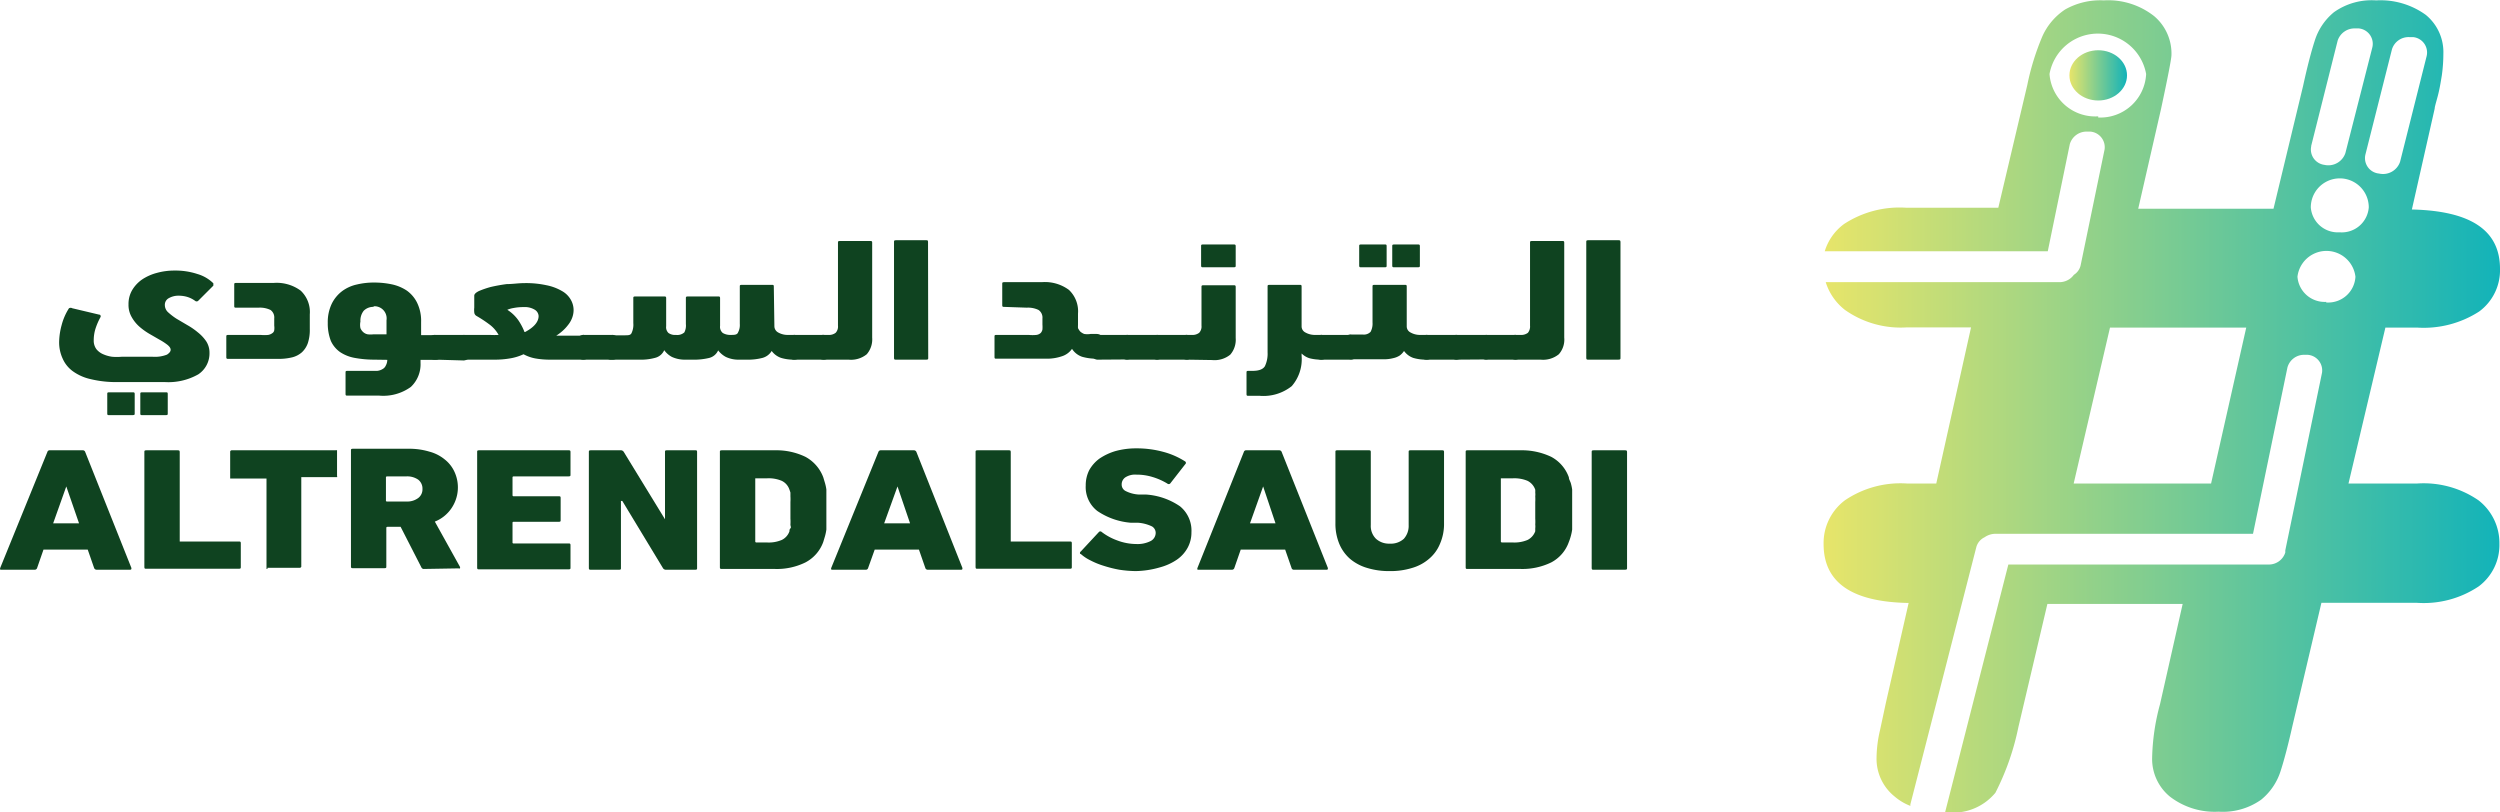 <svg id="Layer_1" data-name="Layer 1" xmlns="http://www.w3.org/2000/svg" xmlns:xlink="http://www.w3.org/1999/xlink" viewBox="0 0 129.36 42.02"><defs><style>.cls-1{fill:#0f4320;}.cls-2{fill:url(#New_Gradient_Swatch_copy_2);}.cls-3{fill:url(#New_Gradient_Swatch_copy_2-2);}</style><linearGradient id="New_Gradient_Swatch_copy_2" x1="139" y1="20.99" x2="174" y2="20.99" gradientUnits="userSpaceOnUse"><stop offset="0" stop-color="#e7e56a"/><stop offset="1" stop-color="#12b3b9"/></linearGradient><linearGradient id="New_Gradient_Swatch_copy_2-2" x1="107.08" y1="3.9" x2="110.06" y2="3.9" xlink:href="#New_Gradient_Swatch_copy_2"/></defs><path class="cls-1" d="M49.49,17.59a.74.74,0,0,0,.14.46.92.92,0,0,0,.35.26,1.74,1.74,0,0,0,.46.13,2.77,2.77,0,0,0,.49,0h1.61a1.71,1.71,0,0,0,.74-.11c.12-.08.19-.16.19-.25s-.06-.17-.17-.26a3.1,3.1,0,0,0-.4-.26l-.52-.3a3.39,3.39,0,0,1-.53-.38,1.92,1.92,0,0,1-.4-.5,1.25,1.25,0,0,1-.16-.65,1.41,1.41,0,0,1,.19-.74,1.77,1.77,0,0,1,.53-.56,2.55,2.55,0,0,1,.75-.33,3.37,3.37,0,0,1,.9-.12,3.61,3.61,0,0,1,1.2.18,1.94,1.94,0,0,1,.82.48s0,.08,0,.12l-.79.79a.12.12,0,0,1-.15,0,1.38,1.38,0,0,0-.42-.21,1.61,1.61,0,0,0-.44-.06,1,1,0,0,0-.49.12.39.39,0,0,0-.22.37.51.51,0,0,0,.17.37,3.21,3.21,0,0,0,.43.33l.56.33a3.58,3.58,0,0,1,.55.38,2.08,2.08,0,0,1,.43.46,1.08,1.08,0,0,1,.17.6,1.3,1.3,0,0,1-.58,1.11,3.14,3.14,0,0,1-1.73.4H50.72a5.55,5.55,0,0,1-1.38-.15,2.5,2.5,0,0,1-.93-.41,1.6,1.6,0,0,1-.53-.66,2,2,0,0,1-.18-.86,3.53,3.53,0,0,1,.13-.87,3,3,0,0,1,.38-.87s.09-.05.17,0l1.39.33s.07,0,.07.05a.08.08,0,0,1,0,.08,3.37,3.37,0,0,0-.24.54A2,2,0,0,0,49.49,17.59Zm.8,3.87c-.07,0-.1,0-.1-.09v-1c0-.06,0-.09.1-.09H51.5c.07,0,.11,0,.11.09v1c0,.06,0,.09-.11.09Zm1.71,0c-.07,0-.1,0-.1-.09v-1c0-.06,0-.09.1-.09h1.22c.07,0,.1,0,.1.09v1c0,.06,0,.09-.1.09Z" transform="translate(-44.64 0.02)"/><path class="cls-1" d="M60.67,17a2.18,2.18,0,0,1-.1.73,1.18,1.18,0,0,1-.31.48,1.2,1.2,0,0,1-.5.26,2.93,2.93,0,0,1-.7.08h-2.6c-.07,0-.11,0-.11-.09V17.4c0-.06,0-.09.11-.09h1.67a2,2,0,0,0,.39,0,.51.51,0,0,0,.21-.09.22.22,0,0,0,.1-.15.9.9,0,0,0,0-.24v-.37a.48.48,0,0,0-.19-.44,1.26,1.26,0,0,0-.62-.12H56.86c-.07,0-.1,0-.1-.09v-1.1c0-.06,0-.09.1-.09H58.8a2.09,2.09,0,0,1,1.4.4,1.52,1.52,0,0,1,.47,1.23Z" transform="translate(-44.64 0.02)"/><path class="cls-1" d="M64,18.59a5.55,5.55,0,0,1-1-.09,2,2,0,0,1-.76-.3,1.43,1.43,0,0,1-.48-.58,2.5,2.5,0,0,1-.16-.93,2.2,2.2,0,0,1,.21-1,1.83,1.83,0,0,1,.54-.65,2,2,0,0,1,.76-.34,3.8,3.8,0,0,1,.89-.1,4.43,4.43,0,0,1,.9.09,2.25,2.25,0,0,1,.78.32,1.68,1.68,0,0,1,.54.63,2.13,2.13,0,0,1,.21,1v.68h.72c.27,0,.41.21.41.63a.88.88,0,0,1-.1.52.35.35,0,0,1-.31.13H66.4v.15A1.61,1.61,0,0,1,65.9,20a2.43,2.43,0,0,1-1.65.45H62.62c-.07,0-.1,0-.1-.09V19.26c0-.06,0-.09.1-.09h1.54a.66.66,0,0,0,.27-.09.37.37,0,0,0,.17-.18.63.63,0,0,0,.08-.3Zm0-2.73a.7.7,0,0,0-.54.2.82.82,0,0,0-.17.56.84.84,0,0,0,0,.34.57.57,0,0,0,.15.21.49.49,0,0,0,.23.11,1.36,1.36,0,0,0,.29,0h.68v-.73a.63.63,0,0,0-.69-.72Z" transform="translate(-44.64 0.02)"/><path class="cls-1" d="M67.17,18.59a.35.35,0,0,1-.3-.12.78.78,0,0,1-.1-.48,1.15,1.15,0,0,1,.09-.53.33.33,0,0,1,.31-.15h1.44a.35.35,0,0,1,.31.15A1,1,0,0,1,69,18a.93.93,0,0,1-.1.51.39.39,0,0,1-.32.12Z" transform="translate(-44.64 0.02)"/><path class="cls-1" d="M74.81,17.31c.27,0,.41.21.41.64a.89.89,0,0,1-.1.47.33.33,0,0,1-.31.17H73.07a4.17,4.17,0,0,1-.71-.06,2.06,2.06,0,0,1-.63-.22,2.68,2.68,0,0,1-.73.22,4.6,4.6,0,0,1-.69.06H68.66a.37.37,0,0,1-.31-.14.87.87,0,0,1-.1-.49c0-.44.14-.65.41-.65H70a3.77,3.77,0,0,0,.44,0,1.7,1.7,0,0,0-.5-.56,6.45,6.45,0,0,0-.64-.42.23.23,0,0,1-.12-.19,1.12,1.12,0,0,1,0-.24v-.62q0-.12.24-.24a4.69,4.69,0,0,1,.61-.21,8.29,8.29,0,0,1,.83-.15c.31,0,.6-.05.9-.05a4.91,4.91,0,0,1,1.16.11,2.57,2.57,0,0,1,.8.3,1.19,1.19,0,0,1,.45.44,1.08,1.08,0,0,1,.15.55,1.15,1.15,0,0,1-.08.41,1.31,1.31,0,0,1-.21.36,2.09,2.09,0,0,1-.29.31,2.43,2.43,0,0,1-.32.24h1.42Zm-3-.15c.47-.25.7-.53.7-.83A.41.41,0,0,0,72.3,16a1,1,0,0,0-.57-.13,2.65,2.65,0,0,0-.53.05,1.33,1.33,0,0,0-.31.09,2,2,0,0,1,.59.57A3,3,0,0,1,71.78,17.16Z" transform="translate(-44.64 0.02)"/><path class="cls-1" d="M74.86,18.59a.35.35,0,0,1-.3-.12.87.87,0,0,1-.09-.48,1.33,1.33,0,0,1,.08-.53.33.33,0,0,1,.31-.15H76.3a.34.34,0,0,1,.31.15,1,1,0,0,1,.11.5.84.84,0,0,1-.1.51.39.39,0,0,1-.32.12Z" transform="translate(-44.64 0.02)"/><path class="cls-1" d="M84.71,16.87a.37.37,0,0,0,.19.31,1,1,0,0,0,.54.13h.29c.28,0,.41.21.41.64s-.13.64-.41.64a2.22,2.22,0,0,1-.67-.09,1,1,0,0,1-.49-.36.8.8,0,0,1-.48.36,3,3,0,0,1-.83.09h-.35a1.54,1.54,0,0,1-.71-.14,1.24,1.24,0,0,1-.4-.34.69.69,0,0,1-.46.39,3.27,3.27,0,0,1-.86.09h-.36a1.6,1.6,0,0,1-.71-.14,1.15,1.15,0,0,1-.4-.35.7.7,0,0,1-.45.39,2.77,2.77,0,0,1-.86.1H76.35l-.15,0a.31.31,0,0,1-.13-.06.38.38,0,0,1-.09-.18,1,1,0,0,1,0-.34,1,1,0,0,1,.1-.52.33.33,0,0,1,.31-.16h.57c.2,0,.32,0,.37-.14a1,1,0,0,0,.08-.49V15.41c0-.06,0-.09.11-.09H79c.07,0,.11,0,.11.09v1.45a.41.41,0,0,0,.12.35.59.59,0,0,0,.39.1.55.55,0,0,0,.43-.13.76.76,0,0,0,.08-.43V15.41c0-.06,0-.09.11-.09h1.56c.06,0,.1,0,.1.09v1.43a.41.41,0,0,0,.14.37.75.75,0,0,0,.39.1c.21,0,.35,0,.4-.13a.8.8,0,0,0,.09-.44V14.81c0-.06,0-.09.1-.09h1.56c.07,0,.1,0,.1.09Z" transform="translate(-44.64 0.02)"/><path class="cls-1" d="M85.78,18.59a.35.35,0,0,1-.3-.12.87.87,0,0,1-.09-.48,1.33,1.33,0,0,1,.08-.53.34.34,0,0,1,.31-.15h1.44a.37.37,0,0,1,.32.15,1.07,1.07,0,0,1,.1.5.84.84,0,0,1-.1.51.39.39,0,0,1-.32.12Z" transform="translate(-44.64 0.02)"/><path class="cls-1" d="M87.28,18.59a.37.37,0,0,1-.32-.15.84.84,0,0,1-.1-.48.93.93,0,0,1,.1-.51.34.34,0,0,1,.32-.14h.22a.56.56,0,0,0,.38-.11.47.47,0,0,0,.12-.37V12.54c0-.06,0-.09.11-.09h1.55c.07,0,.11,0,.11.09v4.91a1.18,1.18,0,0,1-.28.86,1.29,1.29,0,0,1-.94.28Z" transform="translate(-44.64 0.02)"/><path class="cls-1" d="M92.67,18.5c0,.06,0,.09-.1.09H91c-.07,0-.1,0-.1-.09v-6c0-.06,0-.09.1-.09h1.56c.07,0,.1,0,.1.09Z" transform="translate(-44.64 0.02)"/><path class="cls-1" d="M96.61,15.86c-.07,0-.11,0-.11-.09v-1.1c0-.06,0-.09.11-.09h1.94a2.09,2.09,0,0,1,1.4.4,1.52,1.52,0,0,1,.47,1.23v.59a1.42,1.42,0,0,0,0,.16,1,1,0,0,0,.11.17.69.69,0,0,0,.21.13,1,1,0,0,0,.33,0h.3c.28,0,.42.21.42.64a.89.89,0,0,1-.1.47.34.34,0,0,1-.32.17,2.65,2.65,0,0,1-.74-.1,1,1,0,0,1-.52-.41,1,1,0,0,1-.54.39,2.39,2.39,0,0,1-.81.12H96.2c-.07,0-.1,0-.1-.09V17.4c0-.06,0-.09.1-.09h1.67a2,2,0,0,0,.4,0,.41.41,0,0,0,.22-.1.38.38,0,0,0,.09-.18,1.84,1.84,0,0,0,0-.26v-.31a.48.48,0,0,0-.2-.44,1.24,1.24,0,0,0-.61-.12Z" transform="translate(-44.64 0.02)"/><path class="cls-1" d="M101.48,18.59a.35.35,0,0,1-.3-.12.78.78,0,0,1-.1-.48,1.15,1.15,0,0,1,.09-.53.33.33,0,0,1,.31-.15h1.44a.35.35,0,0,1,.31.15,1.39,1.39,0,0,1,0,1,.41.41,0,0,1-.32.12Z" transform="translate(-44.64 0.02)"/><path class="cls-1" d="M103,18.59a.35.35,0,0,1-.3-.12.87.87,0,0,1-.09-.48,1.15,1.15,0,0,1,.09-.53.32.32,0,0,1,.3-.15h1.45a.36.36,0,0,1,.31.15,1,1,0,0,1,.1.5.84.84,0,0,1-.1.51.37.37,0,0,1-.31.12Z" transform="translate(-44.64 0.02)"/><path class="cls-1" d="M104.57,18.59a.35.35,0,0,1-.3-.12.85.85,0,0,1-.1-.48,1.15,1.15,0,0,1,.09-.53.33.33,0,0,1,.31-.15H106a.35.35,0,0,1,.31.15,1,1,0,0,1,.11.5.93.93,0,0,1-.1.51.39.39,0,0,1-.32.12Z" transform="translate(-44.64 0.02)"/><path class="cls-1" d="M106.08,18.59a.36.36,0,0,1-.31-.15.9.9,0,0,1-.1-.49.91.91,0,0,1,.1-.5.33.33,0,0,1,.31-.14h.23a.56.56,0,0,0,.38-.11.47.47,0,0,0,.12-.37v-2c0-.06,0-.09.11-.09h1.55c.07,0,.11,0,.11.09v2.64a1.18,1.18,0,0,1-.28.86,1.29,1.29,0,0,1-.94.28Zm.81-4.78c-.06,0-.1,0-.1-.09v-1c0-.06,0-.09.1-.09h1.58c.07,0,.11,0,.11.09v1c0,.06,0,.09-.11.09Z" transform="translate(-44.64 0.02)"/><path class="cls-1" d="M110.23,14.81c0-.06,0-.09.1-.09h1.56c.07,0,.1,0,.1.09v2.06a.35.35,0,0,0,.19.31,1,1,0,0,0,.53.13H113c.28,0,.41.21.41.64a1,1,0,0,1-.09.47.36.36,0,0,1-.32.17,2.38,2.38,0,0,1-.59-.07,1,1,0,0,1-.42-.25v.12a2.12,2.12,0,0,1-.51,1.57,2.35,2.35,0,0,1-1.67.5h-.57c-.07,0-.1,0-.1-.09V19.26c0-.06,0-.09.1-.09h.21c.33,0,.54-.08.64-.24a1.5,1.5,0,0,0,.14-.72Z" transform="translate(-44.64 0.02)"/><path class="cls-1" d="M113.05,18.59a.35.35,0,0,1-.3-.12.87.87,0,0,1-.09-.48,1.33,1.33,0,0,1,.08-.53.33.33,0,0,1,.31-.15h1.44a.34.34,0,0,1,.31.15,1,1,0,0,1,.11.5.84.84,0,0,1-.1.51.39.39,0,0,1-.32.12Z" transform="translate(-44.64 0.02)"/><path class="cls-1" d="M115.66,14.81c0-.06,0-.09.1-.09h1.57c.07,0,.1,0,.1.09v2.06a.35.35,0,0,0,.19.31,1,1,0,0,0,.53.13h.3c.27,0,.41.21.41.64a.89.89,0,0,1-.1.47.33.33,0,0,1-.31.17,2.29,2.29,0,0,1-.68-.09,1,1,0,0,1-.48-.36.88.88,0,0,1-.23.24,1,1,0,0,1-.32.13,1.87,1.87,0,0,1-.44.06l-.56,0h-1.17a.39.39,0,0,1-.32-.14,1,1,0,0,1-.1-.51.87.87,0,0,1,.1-.49.35.35,0,0,1,.32-.14h.59a.48.48,0,0,0,.4-.14.9.9,0,0,0,.1-.48Zm-.59-1c-.06,0-.1,0-.1-.09v-1c0-.06,0-.09.1-.09h1.22c.07,0,.1,0,.1.09v1c0,.06,0,.09-.1.09Zm1.72,0c-.07,0-.11,0-.11-.09v-1c0-.06,0-.09.11-.09H118c.07,0,.11,0,.11.09v1c0,.06,0,.09-.11.09Z" transform="translate(-44.64 0.02)"/><path class="cls-1" d="M118.5,18.59a.35.35,0,0,1-.3-.12.87.87,0,0,1-.09-.48,1.17,1.17,0,0,1,.08-.53.33.33,0,0,1,.31-.15h1.44a.34.34,0,0,1,.31.15,1,1,0,0,1,.11.5.84.84,0,0,1-.1.51.39.39,0,0,1-.32.12Z" transform="translate(-44.64 0.02)"/><path class="cls-1" d="M120.05,18.59a.35.35,0,0,1-.3-.12.78.78,0,0,1-.1-.48,1.15,1.15,0,0,1,.09-.53.33.33,0,0,1,.31-.15h1.44a.35.35,0,0,1,.31.15,1.39,1.39,0,0,1,0,1,.41.41,0,0,1-.32.12Z" transform="translate(-44.64 0.02)"/><path class="cls-1" d="M121.59,18.59a.35.35,0,0,1-.3-.12.87.87,0,0,1-.09-.48,1.15,1.15,0,0,1,.09-.53.32.32,0,0,1,.3-.15H123a.36.36,0,0,1,.31.15,1,1,0,0,1,.1.5.84.84,0,0,1-.1.51.37.37,0,0,1-.31.12Z" transform="translate(-44.64 0.02)"/><path class="cls-1" d="M123.09,18.59a.35.35,0,0,1-.31-.15.83.83,0,0,1-.11-.48,1,1,0,0,1,.1-.51.35.35,0,0,1,.32-.14h.23a.57.57,0,0,0,.38-.11.51.51,0,0,0,.11-.37V12.54c0-.06,0-.09.11-.09h1.56c.06,0,.1,0,.1.09v4.91a1.14,1.14,0,0,1-.28.86,1.29,1.29,0,0,1-.94.28Z" transform="translate(-44.64 0.02)"/><path class="cls-1" d="M128.49,18.5c0,.06,0,.09-.11.09h-1.56c-.06,0-.1,0-.1-.09v-6c0-.06,0-.09.1-.09h1.56c.07,0,.11,0,.11.09Z" transform="translate(-44.64 0.02)"/><path class="cls-1" d="M47.09,23.37a.12.12,0,0,1,.13-.09h1.69a.13.13,0,0,1,.14.09l2.39,6c0,.06,0,.09-.08.09H49.65a.14.14,0,0,1-.14-.09l-.33-.95H46.89l-.33.95a.13.13,0,0,1-.14.09h-1.7c-.07,0-.09,0-.07-.09Zm1.64,3.69-.66-1.91h0l-.68,1.91Z" transform="translate(-44.64 0.02)"/><path class="cls-1" d="M52.11,23.37c0-.06,0-.09.1-.09h1.62c.07,0,.11,0,.11.09V28S54,28,54,28h3c.07,0,.1,0,.1.09v1.23c0,.06,0,.09-.1.09H52.21c-.07,0-.1,0-.1-.09Z" transform="translate(-44.64 0.02)"/><path class="cls-1" d="M58.48,29.42h0l-.05,0s0,0,0,0V24.74s0,0-.05,0H56.55l0,0h0a.07.07,0,0,1,0,0V23.37a.08.08,0,0,1,.07-.09H62a.13.13,0,0,1,.08,0v0a.05.05,0,0,1,0,0V24.6a.09.09,0,0,1,0,.07l-.06,0H60.23l0,0v4.64s0,0-.05.05H58.48Z" transform="translate(-44.64 0.02)"/><path class="cls-1" d="M66.59,29.42a.14.14,0,0,1-.15-.09l-1.07-2.09h-.68s-.06,0-.06.05v2c0,.06,0,.09-.1.09H62.91c-.07,0-.11,0-.11-.09v-6c0-.06,0-.09.11-.09h2.87a3.61,3.61,0,0,1,1.08.15,2.09,2.09,0,0,1,.8.41,1.73,1.73,0,0,1,.49.62A1.92,1.92,0,0,1,68,26.28a1.87,1.87,0,0,1-.86.69l1.3,2.34a.11.11,0,0,1,0,.08.08.08,0,0,1-.07,0Zm-.92-3.49a.94.94,0,0,0,.61-.18.56.56,0,0,0,.22-.47.58.58,0,0,0-.22-.48,1,1,0,0,0-.61-.17h-1s-.06,0-.06.05v1.19a.05.05,0,0,0,.06.06Z" transform="translate(-44.64 0.02)"/><path class="cls-1" d="M69.33,23.37c0-.06,0-.09.11-.09h4.61c.07,0,.11,0,.11.09v1.17c0,.06,0,.09-.11.09H71.22s-.06,0-.06.05v.93s0,.05.06.05h2.33c.07,0,.1,0,.1.09v1.14c0,.06,0,.09-.1.09H71.22a.05.05,0,0,0-.06.06v1a.05.05,0,0,0,.06.06h2.83c.07,0,.11,0,.11.09v1.16c0,.06,0,.09-.11.09H69.44c-.07,0-.11,0-.11-.09Z" transform="translate(-44.64 0.02)"/><path class="cls-1" d="M75.11,23.37c0-.06,0-.09.11-.09h1.52a.18.18,0,0,1,.18.09l2.13,3.48h0V23.37c0-.06,0-.09.1-.09h1.46c.07,0,.1,0,.1.09v6c0,.06,0,.09-.1.09H79.12a.18.18,0,0,1-.18-.09l-2.1-3.47h-.07v3.47c0,.06,0,.09-.1.09H75.22c-.07,0-.11,0-.11-.09Z" transform="translate(-44.64 0.02)"/><path class="cls-1" d="M81.89,23.37c0-.06,0-.09.11-.09h2.73a3.46,3.46,0,0,1,1.59.34,2,2,0,0,1,.92,1.06l.09.3a2.36,2.36,0,0,1,.07.33c0,.13,0,.28,0,.44s0,.37,0,.6,0,.43,0,.59,0,.31,0,.44a2.53,2.53,0,0,1-.07.34l-.09.3a1.93,1.93,0,0,1-.92,1.06,3.34,3.34,0,0,1-1.59.34H82c-.07,0-.11,0-.11-.09ZM83.72,28s0,.05.06.05h.55a1.73,1.73,0,0,0,.76-.13.78.78,0,0,0,.4-.45c0-.05,0-.1.05-.15s0-.12,0-.2a2.36,2.36,0,0,0,0-.3c0-.11,0-.25,0-.43s0-.31,0-.43a2.51,2.51,0,0,0,0-.3c0-.08,0-.14,0-.19a1.31,1.31,0,0,0-.05-.15.77.77,0,0,0-.4-.46,1.73,1.73,0,0,0-.76-.13h-.55s-.06,0-.06,0Z" transform="translate(-44.64 0.02)"/><path class="cls-1" d="M90.09,23.37a.13.13,0,0,1,.14-.09h1.69a.14.14,0,0,1,.14.09l2.38,6c0,.06,0,.09-.07.09H92.66a.13.13,0,0,1-.14-.09l-.33-.95H89.9l-.34.95a.12.12,0,0,1-.13.09h-1.7c-.07,0-.1,0-.08-.09Zm1.64,3.69-.65-1.91h0l-.69,1.91Z" transform="translate(-44.64 0.02)"/><path class="cls-1" d="M95.12,23.37c0-.06,0-.09.1-.09h1.62c.07,0,.1,0,.1.09V28S97,28,97,28h3c.07,0,.1,0,.1.09v1.23c0,.06,0,.09-.1.09H95.22c-.07,0-.1,0-.1-.09Z" transform="translate(-44.64 0.02)"/><path class="cls-1" d="M103.41,29.53a6,6,0,0,1-.85-.07,6.23,6.23,0,0,1-.8-.2,4,4,0,0,1-.69-.28,2.17,2.17,0,0,1-.5-.33c-.06,0-.07-.09,0-.14l.93-1a.1.1,0,0,1,.15,0,3,3,0,0,0,.79.43,2.82,2.82,0,0,0,1,.19,1.49,1.49,0,0,0,.75-.16.48.48,0,0,0,.25-.42.39.39,0,0,0-.19-.33,2,2,0,0,0-.7-.19l-.38,0a3.59,3.59,0,0,1-1.75-.61,1.56,1.56,0,0,1-.6-1.32,1.73,1.73,0,0,1,.18-.79,1.88,1.88,0,0,1,.53-.6,3,3,0,0,1,.83-.39,4,4,0,0,1,1.08-.14,5.19,5.19,0,0,1,1.39.18,4,4,0,0,1,1.14.5.09.09,0,0,1,0,.14l-.78,1a.11.11,0,0,1-.15,0,3.29,3.29,0,0,0-.77-.34,2.76,2.76,0,0,0-.82-.12.94.94,0,0,0-.58.14.44.44,0,0,0-.19.37.37.37,0,0,0,.19.33,1.71,1.71,0,0,0,.71.19l.37,0a3.52,3.52,0,0,1,1.75.61,1.62,1.62,0,0,1,.59,1.34,1.65,1.65,0,0,1-.19.79,1.79,1.79,0,0,1-.55.62,2.88,2.88,0,0,1-.9.41A4.71,4.71,0,0,1,103.41,29.53Z" transform="translate(-44.64 0.02)"/><path class="cls-1" d="M109,23.37a.12.12,0,0,1,.13-.09h1.7a.13.13,0,0,1,.13.09l2.39,6c0,.06,0,.09-.07.09H111.6a.12.12,0,0,1-.13-.09l-.33-.95h-2.3l-.33.95a.13.13,0,0,1-.14.09h-1.7c-.07,0-.09,0-.07-.09Zm1.64,3.69L110,25.15h0l-.68,1.91Z" transform="translate(-44.64 0.02)"/><path class="cls-1" d="M116.55,29.53a3.83,3.83,0,0,1-1.16-.16,2.45,2.45,0,0,1-.89-.47,2.11,2.11,0,0,1-.56-.78,2.72,2.72,0,0,1-.2-1.07V23.37c0-.06,0-.09.1-.09h1.62c.07,0,.11,0,.11.09v3.78a.93.93,0,0,0,.27.71,1,1,0,0,0,.71.25,1,1,0,0,0,.73-.25,1,1,0,0,0,.25-.71V23.37c0-.06,0-.09.1-.09h1.62c.07,0,.11,0,.11.09v3.68a2.55,2.55,0,0,1-.21,1.07,2,2,0,0,1-.57.78,2.33,2.33,0,0,1-.88.47A3.72,3.72,0,0,1,116.55,29.53Z" transform="translate(-44.64 0.02)"/><path class="cls-1" d="M120.48,23.37c0-.06,0-.09.1-.09h2.73a3.54,3.54,0,0,1,1.6.34,1.94,1.94,0,0,1,.91,1.06c0,.1.07.2.1.3a2.36,2.36,0,0,1,.07.33c0,.13,0,.28,0,.44s0,.37,0,.6,0,.43,0,.59,0,.31,0,.44a2.53,2.53,0,0,1-.07.34,2.64,2.64,0,0,1-.1.3,1.91,1.91,0,0,1-.91,1.06,3.41,3.41,0,0,1-1.6.34h-2.73c-.07,0-.1,0-.1-.09ZM122.3,28s0,.05.07.05h.55a1.76,1.76,0,0,0,.76-.13.81.81,0,0,0,.4-.45c0-.05,0-.1,0-.15a.88.88,0,0,0,0-.2,2.36,2.36,0,0,0,0-.3v-.86a2.51,2.51,0,0,0,0-.3.78.78,0,0,0,0-.19,1.55,1.55,0,0,0,0-.15.8.8,0,0,0-.4-.46,1.76,1.76,0,0,0-.76-.13h-.55s-.07,0-.07,0Z" transform="translate(-44.64 0.02)"/><path class="cls-1" d="M127,23.37c0-.06,0-.09.1-.09h1.62c.07,0,.11,0,.11.09v6c0,.06,0,.09-.11.09h-1.62c-.07,0-.1,0-.1-.09Z" transform="translate(-44.64 0.02)"/><path class="cls-2" d="M169.7,25h-3.54l1.91-8.07h1.63a5.29,5.29,0,0,0,3.22-.83A2.65,2.65,0,0,0,174,13.89c0-2-1.52-3-4.56-3.07l1.18-5.22c0-.09.07-.31.16-.65s.15-.7.21-1.07a8.23,8.23,0,0,0,.08-1.13,2.49,2.49,0,0,0-.91-2A4,4,0,0,0,167.59,0a3.37,3.37,0,0,0-2.18.61,3.1,3.1,0,0,0-1,1.49c-.19.59-.39,1.37-.6,2.33l-1.53,6.35h-7l1.18-5.16c.36-1.68.54-2.61.54-2.8a2.53,2.53,0,0,0-.89-2A3.84,3.84,0,0,0,153.5,0a3.69,3.69,0,0,0-2,.47,3.25,3.25,0,0,0-1.18,1.39,13.15,13.15,0,0,0-.78,2.52l-1.5,6.35h-4.75a5.25,5.25,0,0,0-3.23.84,2.74,2.74,0,0,0-1,1.41H150.6l1.14-5.54a.9.9,0,0,1,.9-.65h.16a.81.81,0,0,1,.74.92l-1.24,6a.78.78,0,0,1-.35.49h0a.92.92,0,0,1-.77.38H139.11a2.92,2.92,0,0,0,1,1.44,5,5,0,0,0,3.2.9h3.32L144.83,25h-1.5a5.12,5.12,0,0,0-3.23.87,2.77,2.77,0,0,0-1.1,2.26c0,2,1.47,3,4.4,3.05l-1.18,5.18-.3,1.4a6.49,6.49,0,0,0-.18,1.43,2.5,2.5,0,0,0,.93,2,2.79,2.79,0,0,0,.82.49s0-.05,0-.08l3.41-13.3a.8.8,0,0,1,.43-.52h0a1,1,0,0,1,.58-.18h13.31L163,19a.89.89,0,0,1,.9-.66h.16a.81.81,0,0,1,.73.93l-1.9,9.19,0,.11h0a.89.89,0,0,1-.89.62H148.56L145.29,42v0a2.84,2.84,0,0,0,2.6-1,13.23,13.23,0,0,0,1.19-3.4l1.5-6.37h7l-1.17,5.18A11.4,11.4,0,0,0,156,39.2a2.52,2.52,0,0,0,.92,2,3.8,3.8,0,0,0,2.52.78,3.43,3.43,0,0,0,2.2-.62,3.12,3.12,0,0,0,1-1.46c.18-.55.39-1.34.62-2.36l1.5-6.37h4.91a5.11,5.11,0,0,0,3.23-.85,2.67,2.67,0,0,0,1.07-2.2,2.8,2.8,0,0,0-1.08-2.25A5,5,0,0,0,169.7,25Zm-16.49-19a2.37,2.37,0,0,1-2.52-2.19,2.54,2.54,0,0,1,5,0A2.37,2.37,0,0,1,153.21,6.06Zm5.84,19h-7.11l1.88-8.07h7.05Zm6.65-13a1.4,1.4,0,0,1-1.49-1.29,1.5,1.5,0,0,1,3,0A1.4,1.4,0,0,1,165.7,12Zm2.71-9.47a.9.9,0,0,1,.89-.63l.2,0a.8.8,0,0,1,.7,1l-1.37,5.45a.93.93,0,0,1-1.09.61.8.8,0,0,1-.7-1Zm-4.18,5,1.37-5.45a.92.92,0,0,1,.9-.63l.19,0a.8.8,0,0,1,.7,1L166,7.9a.93.93,0,0,1-1.09.61A.8.8,0,0,1,164.23,7.56Zm.78,8.07a1.41,1.41,0,0,1-1.49-1.3,1.51,1.51,0,0,1,3,0A1.41,1.41,0,0,1,165,15.63Z" transform="translate(-44.64 0.02)"/><ellipse class="cls-3" cx="108.57" cy="3.9" rx="1.49" ry="1.3"/></svg>